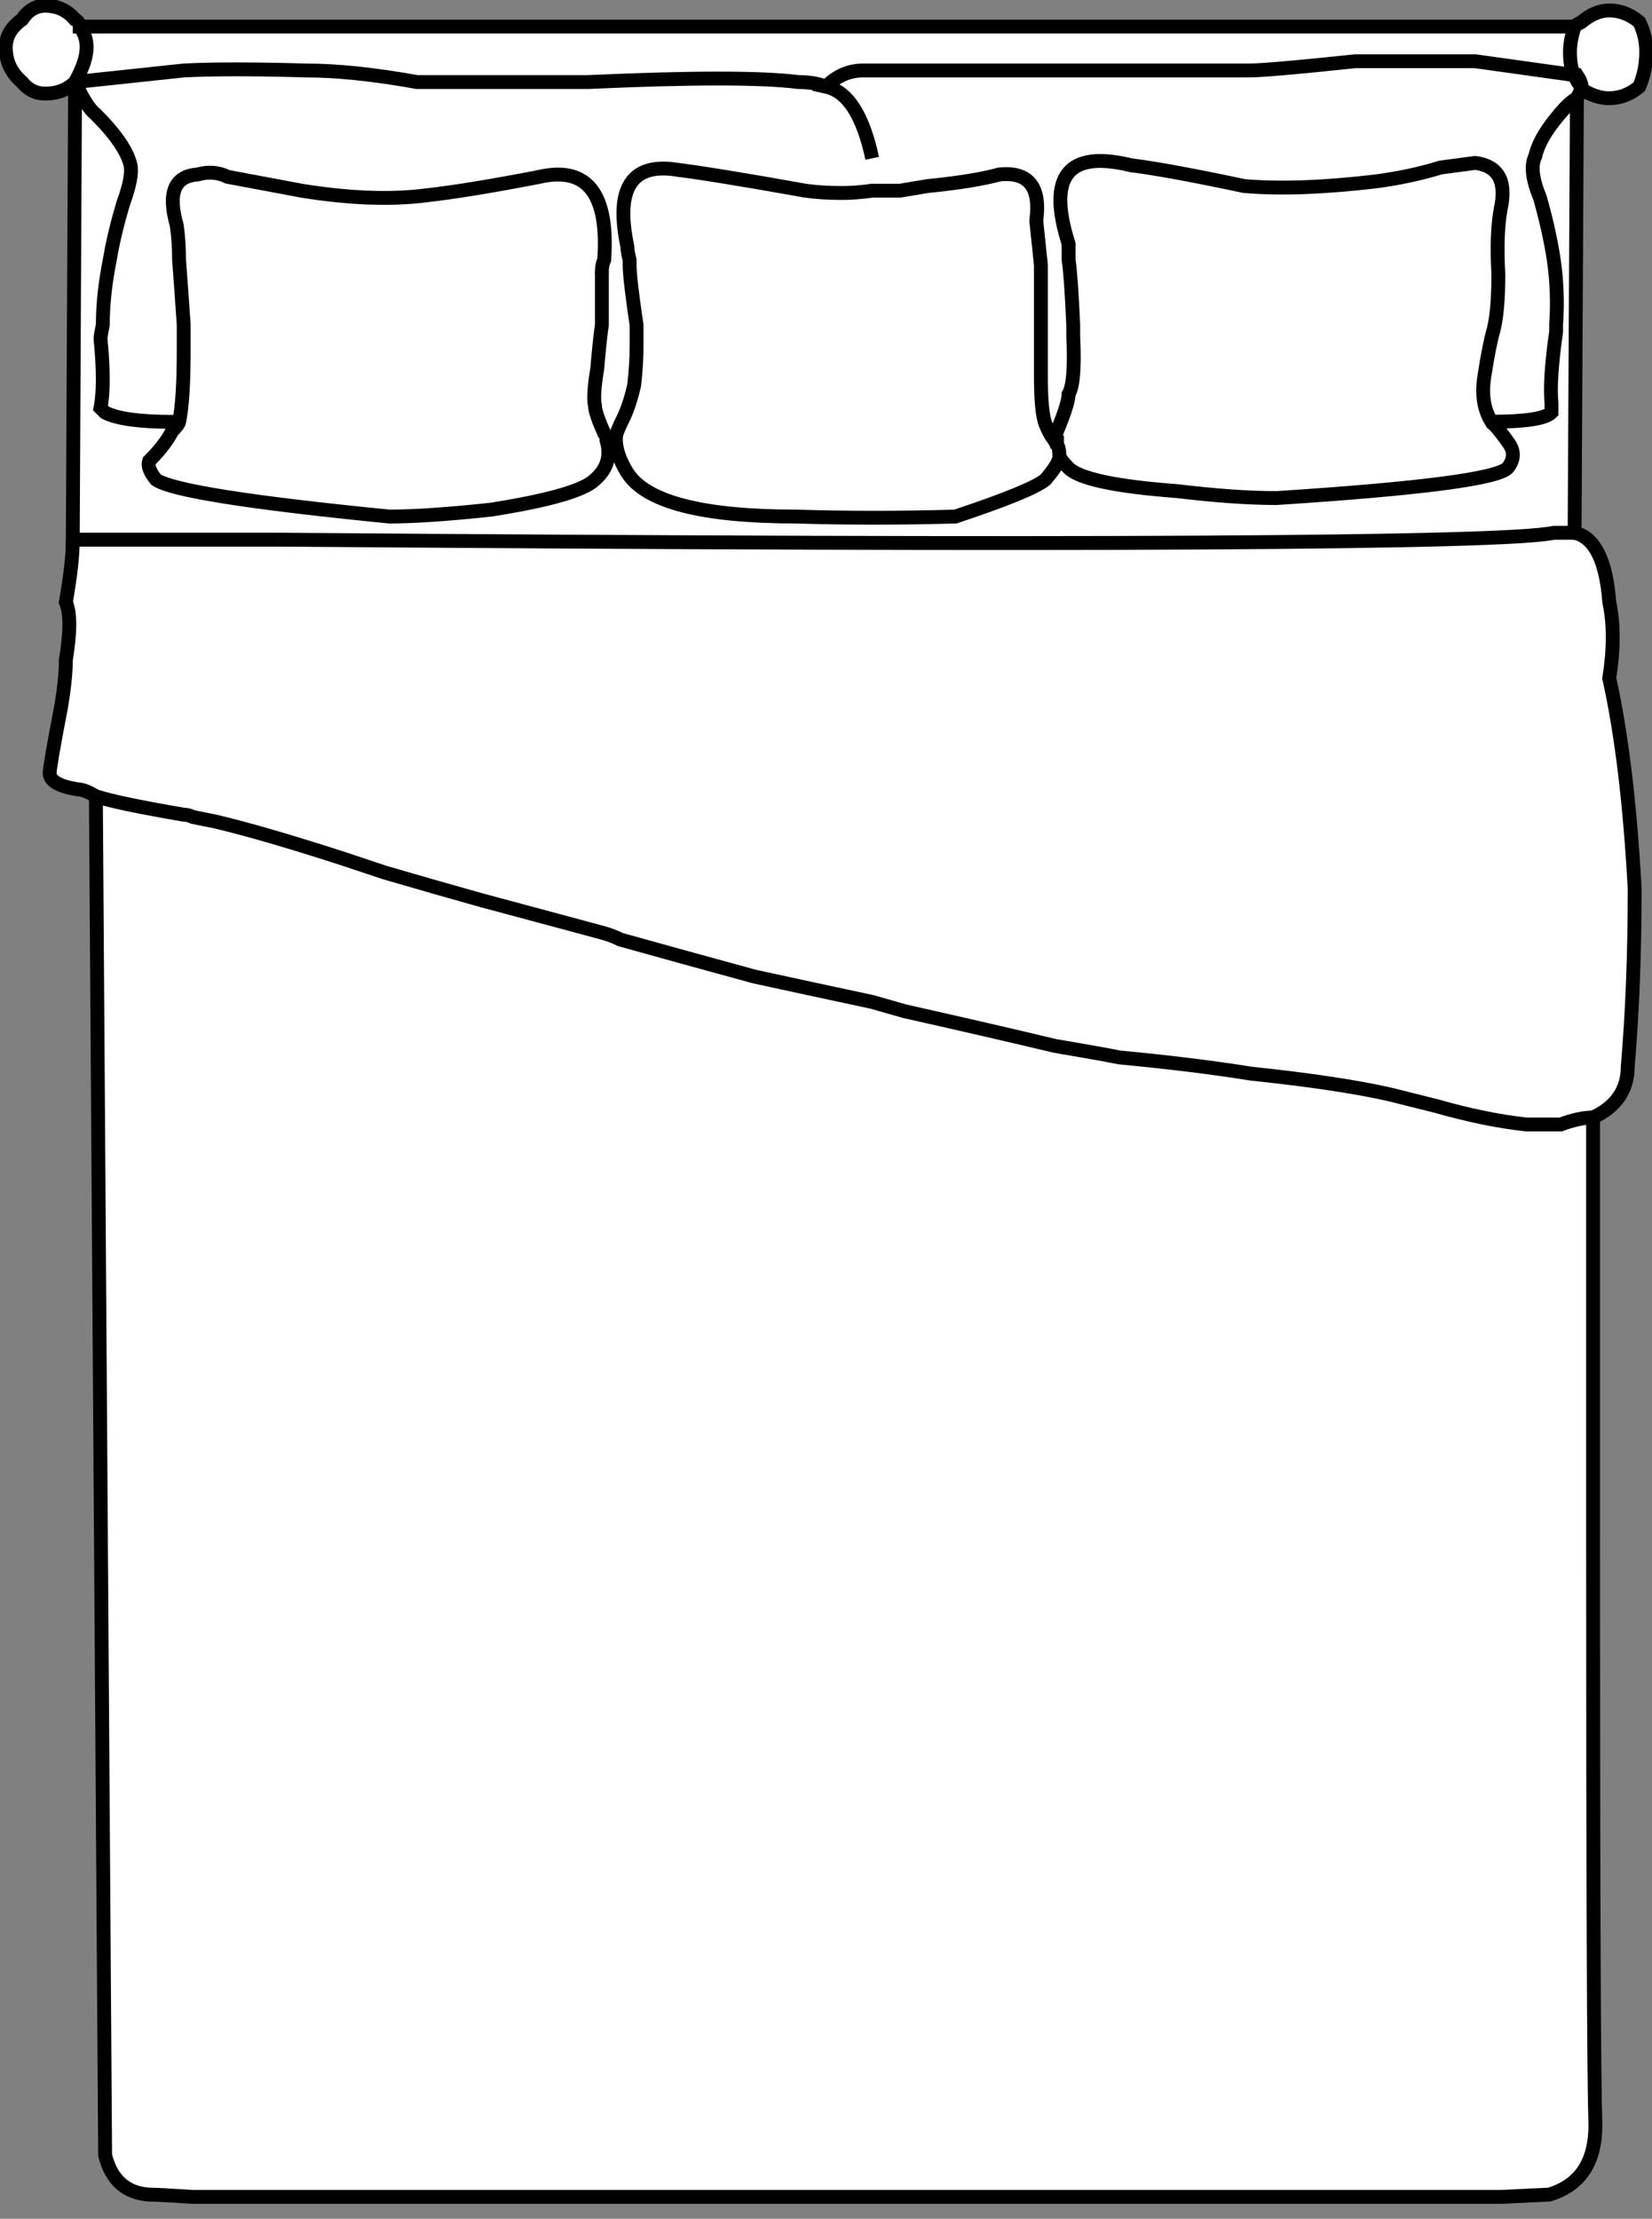 <svg version="1.1" id="Layer_1" xmlns="http://www.w3.org/2000/svg" xmlns:xlink="http://www.w3.org/1999/xlink" width="35.75px" height="48px" viewBox="0 0 35.75 48" enable-background="new 0 0 35.75 47.65" xml:space="preserve" class="ng-scope">
<rect x="0" y="0" width="35.75" height="48" fill="#808080" stroke="none"/>
<path fill-rule="evenodd" clip-rule="evenodd" fill="#FFFFFF" d="M34.075,1.625c0.033,0.101,0.083,0.184,0.15,0.25v0.05v-0.05
	c0-0.066-0.033-0.149-0.1-0.25H34.075l-2.15-0.3c-0.5,0-1.367,0-2.6,0c-1.267,0.134-2.033,0.2-2.3,0.2c-0.2,0-1.433,0-3.7,0
	c-2.333,0-3.883,0-4.65,0c-0.3,0-0.567,0.116-0.8,0.35c0.467,0.101,0.8,0.617,1,1.55c-0.2-0.933-0.533-1.449-1-1.55
	c0.233-0.233,0.5-0.35,0.8-0.35c0.767,0,2.316,0,4.65,0c2.267,0,3.5,0,3.7,0c0.267,0,1.034-0.066,2.3-0.2c1.233,0,2.1,0,2.6,0
	L34.075,1.625z"></path>
<path fill-rule="evenodd" clip-rule="evenodd" fill="#FFFFFF" d="M34.075,0.575c-0.067,0.2-0.1,0.384-0.1,0.55
	c0,0.233,0.033,0.4,0.1,0.5c-0.067-0.1-0.1-0.267-0.1-0.5C33.975,0.959,34.008,0.775,34.075,0.575z"></path>
<path fill-rule="evenodd" clip-rule="evenodd" fill="#FFFFFF" d="M34.475,24.175c-0.2,0-0.433,0.051-0.7,0.15
	c-0.233,0-0.483,0-0.75,0c-0.6-0.066-1.25-0.2-1.95-0.4c-0.267-0.066-0.6-0.149-1-0.25c-0.733-0.166-1.733-0.316-3-0.449
	c-0.833-0.134-1.783-0.25-2.85-0.351c-0.333-0.066-0.8-0.149-1.4-0.25c-0.833-0.2-1.917-0.45-3.25-0.75
	c-0.233-0.066-0.467-0.133-0.7-0.2c-0.933-0.199-1.783-0.383-2.55-0.55c-1.1-0.3-2.067-0.566-2.9-0.8
	c-0.133-0.066-0.267-0.116-0.4-0.15c-0.367-0.1-1.233-0.333-2.6-0.699c-0.6-0.167-1.3-0.367-2.1-0.601c-0.3-0.1-0.6-0.2-0.9-0.3
	c-1.133-0.366-2.05-0.634-2.75-0.8c-0.167-0.033-0.333-0.066-0.5-0.101c-0.067-0.033-0.133-0.05-0.2-0.05
	c-0.967-0.166-1.6-0.3-1.9-0.399c0.3,0.1,0.933,0.233,1.9,0.399c0.067,0,0.133,0.017,0.2,0.05c0.167,0.034,0.333,0.067,0.5,0.101
	c0.7,0.166,1.617,0.434,2.75,0.8c0.3,0.1,0.6,0.2,0.9,0.3c0.8,0.233,1.5,0.434,2.1,0.601c1.367,0.366,2.233,0.6,2.6,0.699
	c0.133,0.034,0.267,0.084,0.4,0.15c0.833,0.233,1.8,0.5,2.9,0.8c0.767,0.167,1.617,0.351,2.55,0.55c0.233,0.067,0.467,0.134,0.7,0.2
	c1.333,0.3,2.417,0.55,3.25,0.75c0.6,0.101,1.066,0.184,1.4,0.25c1.067,0.101,2.017,0.217,2.85,0.351
	c1.267,0.133,2.267,0.283,3,0.449c0.4,0.101,0.733,0.184,1,0.25c0.7,0.2,1.35,0.334,1.95,0.4c0.267,0,0.517,0,0.75,0
	C34.042,24.226,34.275,24.175,34.475,24.175c0,2.867,0,5.467,0,7.801c0,0.433,0,0.85,0,1.25c0,7.5,0.017,11.75,0.05,12.75
	c0,0.8-0.333,1.3-1,1.5l-1.05,0.05c-0.467,0-0.933,0-1.4,0c-0.333,0-0.667,0-1,0c-1,0-2,0-3,0c-1.4,0-2.817,0-4.25,0
	c-1.067,0-2.15,0-3.25,0c-0.367,0-0.75,0-1.15,0c-0.733,0-1.434,0-2.1,0c-1.033,0-2,0-2.9,0c-1.1,0-2.1,0-3,0c-1.133,0-2.133,0-3,0
	c-1.133,0-2.05,0-2.75,0c-0.167,0-0.333,0-0.5,0c-0.5-0.033-0.817-0.05-0.95-0.05c-0.5-0.034-0.817-0.317-0.95-0.851l-0.2-29.399
	c-0.167-0.101-0.3-0.15-0.4-0.15c-0.4-0.066-0.6-0.184-0.6-0.35c0-0.101,0.083-0.584,0.25-1.45c0.066-0.4,0.1-0.733,0.1-1
	c0.1-0.601,0.1-1.017,0-1.25c0.1-0.566,0.15-1.017,0.15-1.351c0.066,0,0.15,0,0.25,0h4.2c17.333,0.134,26.534,0.084,27.6-0.149
	c0.2,0,0.35,0,0.45,0c-0.1,0-0.25,0-0.45,0c-1.066,0.233-10.267,0.283-27.6,0.149h-4.2c-0.1,0-0.184,0-0.25,0l0.05-9.899
	c0.167,0.366,0.317,0.6,0.45,0.7c0.433,0.433,0.683,0.8,0.75,1.1c0.033,0.167-0.017,0.434-0.15,0.8
	c-0.133,0.434-0.233,0.851-0.3,1.25c-0.1,0.5-0.15,0.967-0.15,1.4c-0.033,0.166-0.05,0.267-0.05,0.3c0.066,0.667,0.066,1.167,0,1.5
	l0.1,0.1c0.267,0.134,0.75,0.2,1.45,0.2h0.15c0,0.033-0.05,0.101-0.15,0.2c-0.1,0.2-0.267,0.417-0.5,0.65
	c-0.033,0.1,0.017,0.233,0.15,0.399c0.333,0.233,2.017,0.5,5.05,0.8c0.533,0,1.267-0.05,2.2-0.149c1.267-0.2,2.017-0.417,2.25-0.65
	c0.267-0.233,0.35-0.517,0.25-0.85v-0.05h0.2c0,0.233,0.083,0.483,0.25,0.75c0.4,0.633,1.617,0.949,3.65,0.949
	c1.1,0.034,2.25,0.034,3.45,0c1.1-0.366,1.75-0.633,1.95-0.8c0.2-0.233,0.3-0.399,0.3-0.5c0.033,0.066,0.1,0.15,0.2,0.25
	c0.233,0.233,1.017,0.4,2.35,0.5c0.833,0.101,1.55,0.15,2.15,0.15c3.1-0.2,4.767-0.417,5-0.65c0.133-0.166,0.15-0.333,0.05-0.5
	c-0.133-0.2-0.267-0.366-0.4-0.5c0.133,0.134,0.267,0.3,0.4,0.5c0.1,0.167,0.083,0.334-0.05,0.5c-0.233,0.233-1.9,0.45-5,0.65
	c-0.6,0-1.316-0.05-2.15-0.15c-1.333-0.1-2.117-0.267-2.35-0.5c-0.1-0.1-0.167-0.184-0.2-0.25c0,0.101-0.1,0.267-0.3,0.5
	c-0.2,0.167-0.85,0.434-1.95,0.8c-1.2,0.034-2.35,0.034-3.45,0c-2.033,0-3.25-0.316-3.65-0.949c-0.167-0.267-0.25-0.517-0.25-0.75
	h-0.2v0.05c0.1,0.333,0.017,0.616-0.25,0.85c-0.233,0.233-0.983,0.45-2.25,0.65c-0.933,0.1-1.667,0.149-2.2,0.149
	c-3.034-0.3-4.717-0.566-5.05-0.8c-0.133-0.166-0.183-0.3-0.15-0.399c0.233-0.233,0.4-0.45,0.5-0.65c0.1-0.1,0.15-0.167,0.15-0.2
	h-0.15c-0.7,0-1.183-0.066-1.45-0.2l-0.1-0.1c0.066-0.333,0.066-0.833,0-1.5c0-0.033,0.017-0.134,0.05-0.3
	c0-0.434,0.05-0.9,0.15-1.4c0.067-0.399,0.167-0.816,0.3-1.25c0.133-0.366,0.183-0.633,0.15-0.8c-0.067-0.3-0.317-0.667-0.75-1.1
	c-0.133-0.101-0.283-0.334-0.45-0.7c-0.167,0.166-0.383,0.25-0.65,0.25c-0.2,0-0.367-0.084-0.5-0.25c-0.233-0.2-0.35-0.45-0.35-0.75
	c0-0.233,0.117-0.434,0.35-0.601c0.133-0.199,0.3-0.3,0.5-0.3c0.267,0,0.483,0.101,0.65,0.3c0.067,0.034,0.1,0.084,0.1,0.15h32.35
	c0.033-0.033,0.083-0.066,0.15-0.1c0.2-0.167,0.4-0.25,0.6-0.25c0.233,0,0.45,0.083,0.65,0.25c0.1,0.199,0.15,0.416,0.15,0.649
	c0,0.267-0.05,0.517-0.15,0.75c-0.2,0.167-0.417,0.25-0.65,0.25c-0.2,0-0.4-0.066-0.6-0.2l-0.1,0.2
	c-0.066,0.033-0.15,0.101-0.25,0.2c-0.367,0.4-0.583,0.75-0.65,1.05c-0.1,0.2-0.067,0.5,0.1,0.9c0.133,0.467,0.233,0.916,0.3,1.35
	c0.067,0.467,0.083,0.934,0.05,1.4c0,0.066,0,0.116,0,0.149c-0.1,0.7-0.133,1.217-0.1,1.551v0.199c-0.133,0.134-0.567,0.2-1.3,0.2
	c-0.167-0.267-0.216-0.6-0.15-1c0.067-0.434,0.133-0.767,0.2-1c0.066-0.267,0.1-0.666,0.1-1.2c-0.034-0.566-0.017-1.033,0.05-1.399
	c0.133-0.601-0.05-0.934-0.55-1l-0.75,0.1c-0.434,0.134-0.9,0.233-1.4,0.3c-1.133,0.134-2.083,0.167-2.85,0.101
	c-1.1-0.233-1.917-0.384-2.45-0.45c0.533,0.066,1.35,0.217,2.45,0.45c0.767,0.066,1.716,0.033,2.85-0.101
	c0.5-0.066,0.967-0.166,1.4-0.3l0.75-0.1c0.5,0.066,0.683,0.399,0.55,1c-0.067,0.366-0.083,0.833-0.05,1.399
	c0,0.534-0.034,0.934-0.1,1.2c-0.067,0.233-0.133,0.566-0.2,1c-0.066,0.4-0.017,0.733,0.15,1c0.733,0,1.167-0.066,1.3-0.2V8.726
	c-0.033-0.334,0-0.851,0.1-1.551c0-0.033,0-0.083,0-0.149c0.033-0.467,0.017-0.934-0.05-1.4c-0.066-0.434-0.167-0.883-0.3-1.35
	c-0.167-0.4-0.2-0.7-0.1-0.9c0.067-0.3,0.283-0.649,0.65-1.05c0.1-0.1,0.184-0.167,0.25-0.2l-0.05,9.4c0.433,0.1,0.683,0.6,0.75,1.5
	c0.1,0.467,0.1,1.017,0,1.649c0.267,1.2,0.45,2.717,0.55,4.551c0,1.399-0.05,2.683-0.15,3.85
	C35.225,23.575,34.975,23.941,34.475,24.175z"></path>
<path fill-rule="evenodd" clip-rule="evenodd" fill="#FFFFFF" d="M17.875,1.875c-0.167-0.066-0.367-0.1-0.6-0.1
	c-0.8-0.101-2.316-0.101-4.55,0c-2.367,0-3.6,0-3.7,0c-0.933-0.167-1.733-0.25-2.4-0.25c-1.133-0.033-2.017-0.033-2.65,0l-2.35,0.25
	l2.35-0.25c0.633-0.033,1.517-0.033,2.65,0c0.667,0,1.467,0.083,2.4,0.25c0.1,0,1.333,0,3.7,0c2.233-0.101,3.75-0.101,4.55,0
	C17.508,1.775,17.708,1.809,17.875,1.875z"></path>
<path fill-rule="evenodd" clip-rule="evenodd" fill="#FFFFFF" d="M13.325,9.476c0-0.067,0.05-0.2,0.15-0.4s0.183-0.45,0.25-0.75
	c0.033-0.3,0.05-0.566,0.05-0.8c0-0.267,0-0.434,0-0.5c-0.1-0.667-0.15-1.101-0.15-1.3c0-0.034,0-0.067,0-0.101
	c-0.033-0.133-0.05-0.233-0.05-0.3c0,0.066,0.017,0.167,0.05,0.3c0,0.033,0,0.066,0,0.101c0,0.199,0.05,0.633,0.15,1.3
	c0,0.066,0,0.233,0,0.5c0,0.233-0.017,0.5-0.05,0.8c-0.067,0.3-0.15,0.55-0.25,0.75S13.325,9.408,13.325,9.476z"></path>
<path fill-rule="evenodd" clip-rule="evenodd" fill="#FFFFFF" d="M13.575,5.325c-0.267-1.267,0.1-1.816,1.1-1.65
	C13.675,3.509,13.309,4.059,13.575,5.325z"></path>
<path fill-rule="evenodd" clip-rule="evenodd" fill="#FFFFFF" d="M14.675,3.675c0.533,0.067,1.45,0.217,2.75,0.45
	c0.233,0.033,0.5,0.05,0.8,0.05c0.2,0,0.417-0.017,0.65-0.05c0.2,0,0.4,0,0.6,0c0.2-0.033,0.4-0.066,0.6-0.1
	c0.667-0.066,1.183-0.15,1.55-0.25c-0.367,0.1-0.883,0.184-1.55,0.25c-0.2,0.033-0.4,0.066-0.6,0.1c-0.2,0-0.4,0-0.6,0
	c-0.233,0.033-0.45,0.05-0.65,0.05c-0.3,0-0.567-0.017-0.8-0.05C16.125,3.892,15.208,3.742,14.675,3.675z"></path>
<path fill-rule="evenodd" clip-rule="evenodd" fill="#FFFFFF" d="M21.625,3.775c0.633-0.066,0.9,0.267,0.8,1
	C22.525,4.042,22.258,3.709,21.625,3.775z"></path>
<path fill-rule="evenodd" clip-rule="evenodd" fill="#FFFFFF" d="M22.425,4.775c0.033,0.3,0.066,0.616,0.1,0.95
	c0,0.333,0,0.683,0,1.05c0,0.333,0,0.783,0,1.35c0,0.533,0.034,0.884,0.1,1.05c0.067,0.167,0.133,0.284,0.2,0.351
	c0-0.033,0.017-0.101,0.05-0.2c0.167-0.4,0.25-0.667,0.25-0.8c0.1-0.167,0.133-0.584,0.1-1.25c0-0.033,0-0.117,0-0.25
	c-0.033-0.733-0.067-1.2-0.1-1.4c0-0.2,0-0.316,0-0.35c0,0.033,0,0.149,0,0.35c0.033,0.2,0.067,0.667,0.1,1.4
	c0,0.133,0,0.217,0,0.25c0.033,0.666,0,1.083-0.1,1.25c0,0.133-0.083,0.399-0.25,0.8c-0.033,0.1-0.05,0.167-0.05,0.2
	c-0.067-0.066-0.133-0.184-0.2-0.351c-0.066-0.166-0.1-0.517-0.1-1.05c0-0.566,0-1.017,0-1.35c0-0.367,0-0.717,0-1.05
	C22.492,5.392,22.458,5.075,22.425,4.775z"></path>
<path fill-rule="evenodd" clip-rule="evenodd" fill="#FFFFFF" d="M23.125,5.275c-0.467-1.467-0.017-2.033,1.35-1.7
	C23.108,3.242,22.658,3.809,23.125,5.275z"></path>
<path fill-rule="evenodd" clip-rule="evenodd" fill="#FFFFFF" d="M3.875,9.125c0.067-0.3,0.1-0.816,0.1-1.55c0-0.134,0-0.316,0-0.55
	c-0.033-0.5-0.067-0.967-0.1-1.4c0-0.267-0.017-0.517-0.05-0.75c-0.2-0.7-0.05-1.066,0.45-1.1c0.233-0.066,0.45-0.05,0.65,0.05
	l1.6,0.3c1.034,0.167,1.934,0.2,2.7,0.101c0.6-0.067,1.417-0.2,2.45-0.4c-1.034,0.2-1.85,0.333-2.45,0.4
	c-0.767,0.1-1.667,0.066-2.7-0.101l-1.6-0.3c-0.2-0.1-0.417-0.116-0.65-0.05c-0.5,0.033-0.65,0.399-0.45,1.1
	c0.033,0.233,0.05,0.483,0.05,0.75c0.033,0.434,0.067,0.9,0.1,1.4c0,0.233,0,0.416,0,0.55C3.975,8.309,3.942,8.825,3.875,9.125z"></path>
<path fill-rule="evenodd" clip-rule="evenodd" fill="#FFFFFF" d="M11.675,3.825c1.033-0.233,1.5,0.366,1.4,1.8
	c-0.033,0.066-0.05,0.15-0.05,0.25c0-0.1,0.017-0.184,0.05-0.25C13.175,4.191,12.708,3.592,11.675,3.825z"></path>
<path fill-rule="evenodd" clip-rule="evenodd" fill="#FFFFFF" d="M13.025,5.875v1.15c-0.033,0.233-0.066,0.55-0.1,0.95
	c-0.067,0.399-0.083,0.666-0.05,0.8c0,0.1,0.067,0.3,0.2,0.6c0.033,0.033,0.05,0.066,0.05,0.101c0-0.034-0.017-0.067-0.05-0.101
	c-0.133-0.3-0.2-0.5-0.2-0.6c-0.033-0.134-0.017-0.4,0.05-0.8c0.033-0.4,0.066-0.717,0.1-0.95V5.875z"></path>
<path fill-rule="evenodd" clip-rule="evenodd" fill="#FFFFFF" d="M22.825,9.525c0,0.033,0.017,0.05,0.05,0.05v0.05
	c0.033,0.033,0.05,0.117,0.05,0.25c0-0.133-0.017-0.217-0.05-0.25v-0.05C22.842,9.575,22.825,9.559,22.825,9.525z"></path>
<path fill-rule="evenodd" clip-rule="evenodd" fill="#FFFFFF" d="M1.725,0.575c0.1,0.134,0.15,0.283,0.15,0.45
	c0,0.2-0.083,0.45-0.25,0.75c0.167-0.3,0.25-0.55,0.25-0.75C1.875,0.858,1.825,0.709,1.725,0.575z"></path>
<path fill-rule="evenodd" clip-rule="evenodd" fill="none" stroke="#383635" stroke-width="0.3" stroke-linecap="round" stroke-linejoin="round" stroke-miterlimit="3" d="
	M13.575,5.325c-0.267-1.267,0.1-1.816,1.1-1.65" style="stroke: rgb(0, 0, 0);"></path>
<path fill-rule="evenodd" clip-rule="evenodd" fill="none" stroke="#383635" stroke-width="0.3" stroke-linecap="round" stroke-linejoin="round" stroke-miterlimit="3" d="
	M21.625,3.775c0.633-0.066,0.9,0.267,0.8,1" style="stroke: rgb(0, 0, 0);"></path>
<path fill-rule="evenodd" clip-rule="evenodd" fill="none" stroke="#383635" stroke-width="0.3" stroke-linecap="round" stroke-linejoin="round" stroke-miterlimit="3" d="
	M23.125,5.275c-0.467-1.467-0.017-2.033,1.35-1.7" style="stroke: rgb(0, 0, 0);"></path>
<path fill-rule="evenodd" clip-rule="evenodd" fill="none" stroke="#383635" stroke-width="0.3" stroke-linecap="round" stroke-linejoin="round" stroke-miterlimit="3" d="
	M11.675,3.825c1.033-0.233,1.5,0.366,1.4,1.8c-0.033,0.066-0.05,0.15-0.05,0.25" style="stroke: rgb(0, 0, 0);"></path>
<path fill-rule="evenodd" clip-rule="evenodd" fill="none" stroke="#383635" stroke-width="0.3" d="M34.075,1.625l-2.15-0.3
	c-0.5,0-1.367,0-2.6,0c-1.267,0.134-2.033,0.2-2.3,0.2c-0.2,0-1.433,0-3.7,0c-2.333,0-3.883,0-4.65,0c-0.3,0-0.567,0.116-0.8,0.35
	c0.467,0.101,0.8,0.617,1,1.55" style="stroke: rgb(0, 0, 0);"></path>
<path fill-rule="evenodd" clip-rule="evenodd" fill="none" stroke="#383635" stroke-width="0.3" d="M34.075,0.575
	c-0.067,0.2-0.1,0.384-0.1,0.55c0,0.233,0.033,0.4,0.1,0.5h0.05c0.067,0.101,0.1,0.184,0.1,0.25v0.05c0.2,0.134,0.4,0.2,0.6,0.2
	c0.233,0,0.45-0.083,0.65-0.25c0.1-0.233,0.15-0.483,0.15-0.75c0-0.233-0.05-0.45-0.15-0.649c-0.2-0.167-0.417-0.25-0.65-0.25
	c-0.2,0-0.4,0.083-0.6,0.25C34.158,0.509,34.108,0.542,34.075,0.575z" style="stroke: rgb(0, 0, 0);"></path>
<path fill-rule="evenodd" clip-rule="evenodd" fill="none" stroke="#383635" stroke-width="0.3" d="M34.075,1.625
	c0.033,0.101,0.083,0.184,0.15,0.25" style="stroke: rgb(0, 0, 0);"></path>
<path fill-rule="evenodd" clip-rule="evenodd" fill="none" stroke="#383635" stroke-width="0.3" d="M24.475,3.575
	c0.533,0.066,1.35,0.217,2.45,0.45c0.767,0.066,1.716,0.033,2.85-0.101c0.5-0.066,0.967-0.166,1.4-0.3l0.75-0.1
	c0.5,0.066,0.683,0.399,0.55,1c-0.067,0.366-0.083,0.833-0.05,1.399c0,0.534-0.034,0.934-0.1,1.2c-0.067,0.233-0.133,0.566-0.2,1
	c-0.066,0.4-0.017,0.733,0.15,1c0.733,0,1.167-0.066,1.3-0.2V8.726c-0.033-0.334,0-0.851,0.1-1.551c0-0.033,0-0.083,0-0.149
	c0.033-0.467,0.017-0.934-0.05-1.4c-0.066-0.434-0.167-0.883-0.3-1.35c-0.167-0.4-0.2-0.7-0.1-0.9c0.067-0.3,0.283-0.649,0.65-1.05
	c0.1-0.1,0.184-0.167,0.25-0.2l0.1-0.2" style="stroke: rgb(0, 0, 0);"></path>
<path fill-rule="evenodd" clip-rule="evenodd" fill="none" stroke="#383635" stroke-width="0.3" d="M32.275,9.125
	c0.133,0.134,0.267,0.3,0.4,0.5c0.1,0.167,0.083,0.334-0.05,0.5c-0.233,0.233-1.9,0.45-5,0.65c-0.6,0-1.316-0.05-2.15-0.15
	c-1.333-0.1-2.117-0.267-2.35-0.5c-0.1-0.1-0.167-0.184-0.2-0.25c0,0.101-0.1,0.267-0.3,0.5c-0.2,0.167-0.85,0.434-1.95,0.8
	c-1.2,0.034-2.35,0.034-3.45,0c-2.033,0-3.25-0.316-3.65-0.949c-0.167-0.267-0.25-0.517-0.25-0.75h-0.2v0.05
	c0.1,0.333,0.017,0.616-0.25,0.85c-0.233,0.233-0.983,0.45-2.25,0.65c-0.933,0.1-1.667,0.149-2.2,0.149
	c-3.034-0.3-4.717-0.566-5.05-0.8c-0.133-0.166-0.183-0.3-0.15-0.399c0.233-0.233,0.4-0.45,0.5-0.65c0.1-0.1,0.15-0.167,0.15-0.2
	h-0.15c-0.7,0-1.183-0.066-1.45-0.2l-0.1-0.1c0.066-0.333,0.066-0.833,0-1.5c0-0.033,0.017-0.134,0.05-0.3
	c0-0.434,0.05-0.9,0.15-1.4c0.067-0.399,0.167-0.816,0.3-1.25c0.133-0.366,0.183-0.633,0.15-0.8c-0.067-0.3-0.317-0.667-0.75-1.1
	c-0.133-0.101-0.283-0.334-0.45-0.7l-0.05,9.899c0.066,0,0.15,0,0.25,0h4.2c17.333,0.134,26.534,0.084,27.6-0.149
	c0.2,0,0.35,0,0.45,0l0.05-9.4" style="stroke: rgb(0, 0, 0);"></path>
<path fill-rule="evenodd" clip-rule="evenodd" fill="none" stroke="#383635" stroke-width="0.3" d="M34.475,24.175
	c0.5-0.233,0.75-0.6,0.75-1.1c0.1-1.167,0.15-2.45,0.15-3.85c-0.1-1.834-0.283-3.351-0.55-4.551c0.1-0.633,0.1-1.183,0-1.649
	c-0.067-0.9-0.317-1.4-0.75-1.5" style="stroke: rgb(0, 0, 0);"></path>
<path fill-rule="evenodd" clip-rule="evenodd" fill="none" stroke="#383635" stroke-width="0.3" d="M2.075,17.226
	c0.3,0.1,0.933,0.233,1.9,0.399c0.067,0,0.133,0.017,0.2,0.05c0.167,0.034,0.333,0.067,0.5,0.101c0.7,0.166,1.617,0.434,2.75,0.8
	c0.3,0.1,0.6,0.2,0.9,0.3c0.8,0.233,1.5,0.434,2.1,0.601c1.367,0.366,2.233,0.6,2.6,0.699c0.133,0.034,0.267,0.084,0.4,0.15
	c0.833,0.233,1.8,0.5,2.9,0.8c0.767,0.167,1.617,0.351,2.55,0.55c0.233,0.067,0.467,0.134,0.7,0.2c1.333,0.3,2.417,0.55,3.25,0.75
	c0.6,0.101,1.066,0.184,1.4,0.25c1.067,0.101,2.017,0.217,2.85,0.351c1.267,0.133,2.267,0.283,3,0.449c0.4,0.101,0.733,0.184,1,0.25
	c0.7,0.2,1.35,0.334,1.95,0.4c0.267,0,0.517,0,0.75,0c0.267-0.1,0.5-0.15,0.7-0.15c0,2.867,0,5.467,0,7.801c0,0.433,0,0.85,0,1.25
	c0,7.5,0.017,11.75,0.05,12.75c0,0.8-0.333,1.3-1,1.5l-1.05,0.05c-0.467,0-0.933,0-1.4,0c-0.333,0-0.667,0-1,0c-1,0-2,0-3,0
	c-1.4,0-2.817,0-4.25,0c-1.067,0-2.15,0-3.25,0c-0.367,0-0.75,0-1.15,0c-0.733,0-1.434,0-2.1,0c-1.033,0-2,0-2.9,0c-1.1,0-2.1,0-3,0
	c-1.133,0-2.133,0-3,0c-1.133,0-2.05,0-2.75,0c-0.167,0-0.333,0-0.5,0c-0.5-0.033-0.817-0.05-0.95-0.05
	c-0.5-0.034-0.817-0.317-0.95-0.851L2.075,17.226c-0.167-0.101-0.3-0.15-0.4-0.15c-0.4-0.066-0.6-0.184-0.6-0.35
	c0-0.101,0.083-0.584,0.25-1.45c0.066-0.4,0.1-0.733,0.1-1c0.1-0.601,0.1-1.017,0-1.25c0.1-0.566,0.15-1.017,0.15-1.351" style="stroke: rgb(0, 0, 0);"></path>
<path fill-rule="evenodd" clip-rule="evenodd" fill="none" stroke="#383635" stroke-width="0.3" d="M17.875,1.875
	c-0.167-0.066-0.367-0.1-0.6-0.1c-0.8-0.101-2.316-0.101-4.55,0c-2.367,0-3.6,0-3.7,0c-0.933-0.167-1.733-0.25-2.4-0.25
	c-1.133-0.033-2.017-0.033-2.65,0l-2.35,0.25" style="stroke: rgb(0, 0, 0);"></path>
<path fill-rule="evenodd" clip-rule="evenodd" fill="none" stroke="#383635" stroke-width="0.3" d="M13.325,9.476
	c0-0.067,0.05-0.2,0.15-0.4s0.183-0.45,0.25-0.75c0.033-0.3,0.05-0.566,0.05-0.8c0-0.267,0-0.434,0-0.5
	c-0.1-0.667-0.15-1.101-0.15-1.3c0-0.034,0-0.067,0-0.101c-0.033-0.133-0.05-0.233-0.05-0.3" style="stroke: rgb(0, 0, 0);"></path>
<path fill-rule="evenodd" clip-rule="evenodd" fill="none" stroke="#383635" stroke-width="0.3" d="M14.675,3.675
	c0.533,0.067,1.45,0.217,2.75,0.45c0.233,0.033,0.5,0.05,0.8,0.05c0.2,0,0.417-0.017,0.65-0.05c0.2,0,0.4,0,0.6,0
	c0.2-0.033,0.4-0.066,0.6-0.1c0.667-0.066,1.183-0.15,1.55-0.25" style="stroke: rgb(0, 0, 0);"></path>
<path fill-rule="evenodd" clip-rule="evenodd" fill="none" stroke="#383635" stroke-width="0.3" d="M22.425,4.775
	c0.033,0.3,0.066,0.616,0.1,0.95c0,0.333,0,0.683,0,1.05c0,0.333,0,0.783,0,1.35c0,0.533,0.034,0.884,0.1,1.05
	c0.067,0.167,0.133,0.284,0.2,0.351c0-0.033,0.017-0.101,0.05-0.2c0.167-0.4,0.25-0.667,0.25-0.8c0.1-0.167,0.133-0.584,0.1-1.25
	c0-0.033,0-0.117,0-0.25c-0.033-0.733-0.067-1.2-0.1-1.4c0-0.2,0-0.316,0-0.35" style="stroke: rgb(0, 0, 0);"></path>
<path fill-rule="evenodd" clip-rule="evenodd" fill="none" stroke="#383635" stroke-width="0.3" d="M3.875,9.125
	c0.067-0.3,0.1-0.816,0.1-1.55c0-0.134,0-0.316,0-0.55c-0.033-0.5-0.067-0.967-0.1-1.4c0-0.267-0.017-0.517-0.05-0.75
	c-0.2-0.7-0.05-1.066,0.45-1.1c0.233-0.066,0.45-0.05,0.65,0.05l1.6,0.3c1.034,0.167,1.934,0.2,2.7,0.101
	c0.6-0.067,1.417-0.2,2.45-0.4" style="stroke: rgb(0, 0, 0);"></path>
<path fill-rule="evenodd" clip-rule="evenodd" fill="none" stroke="#383635" stroke-width="0.3" d="M13.025,5.875v1.15
	c-0.033,0.233-0.066,0.55-0.1,0.95c-0.067,0.399-0.083,0.666-0.05,0.8c0,0.1,0.067,0.3,0.2,0.6c0.033,0.033,0.05,0.066,0.05,0.101" style="stroke: rgb(0, 0, 0);"></path>
<path fill-rule="evenodd" clip-rule="evenodd" fill="none" stroke="#383635" stroke-width="0.3" d="M22.825,9.525
	c0,0.033,0.017,0.05,0.05,0.05v0.05c0.033,0.033,0.05,0.117,0.05,0.25" style="stroke: rgb(0, 0, 0);"></path>
<path fill-rule="evenodd" clip-rule="evenodd" fill="none" stroke="#383635" stroke-width="0.3" d="M1.725,0.575
	c0.1,0.134,0.15,0.283,0.15,0.45c0,0.2-0.083,0.45-0.25,0.75c-0.167,0.166-0.383,0.25-0.65,0.25c-0.2,0-0.367-0.084-0.5-0.25
	c-0.233-0.2-0.35-0.45-0.35-0.75c0-0.233,0.117-0.434,0.35-0.601c0.133-0.199,0.3-0.3,0.5-0.3c0.267,0,0.483,0.101,0.65,0.3
	C1.692,0.459,1.725,0.509,1.725,0.575h32.35" style="stroke: rgb(0, 0, 0);"></path>
</svg>